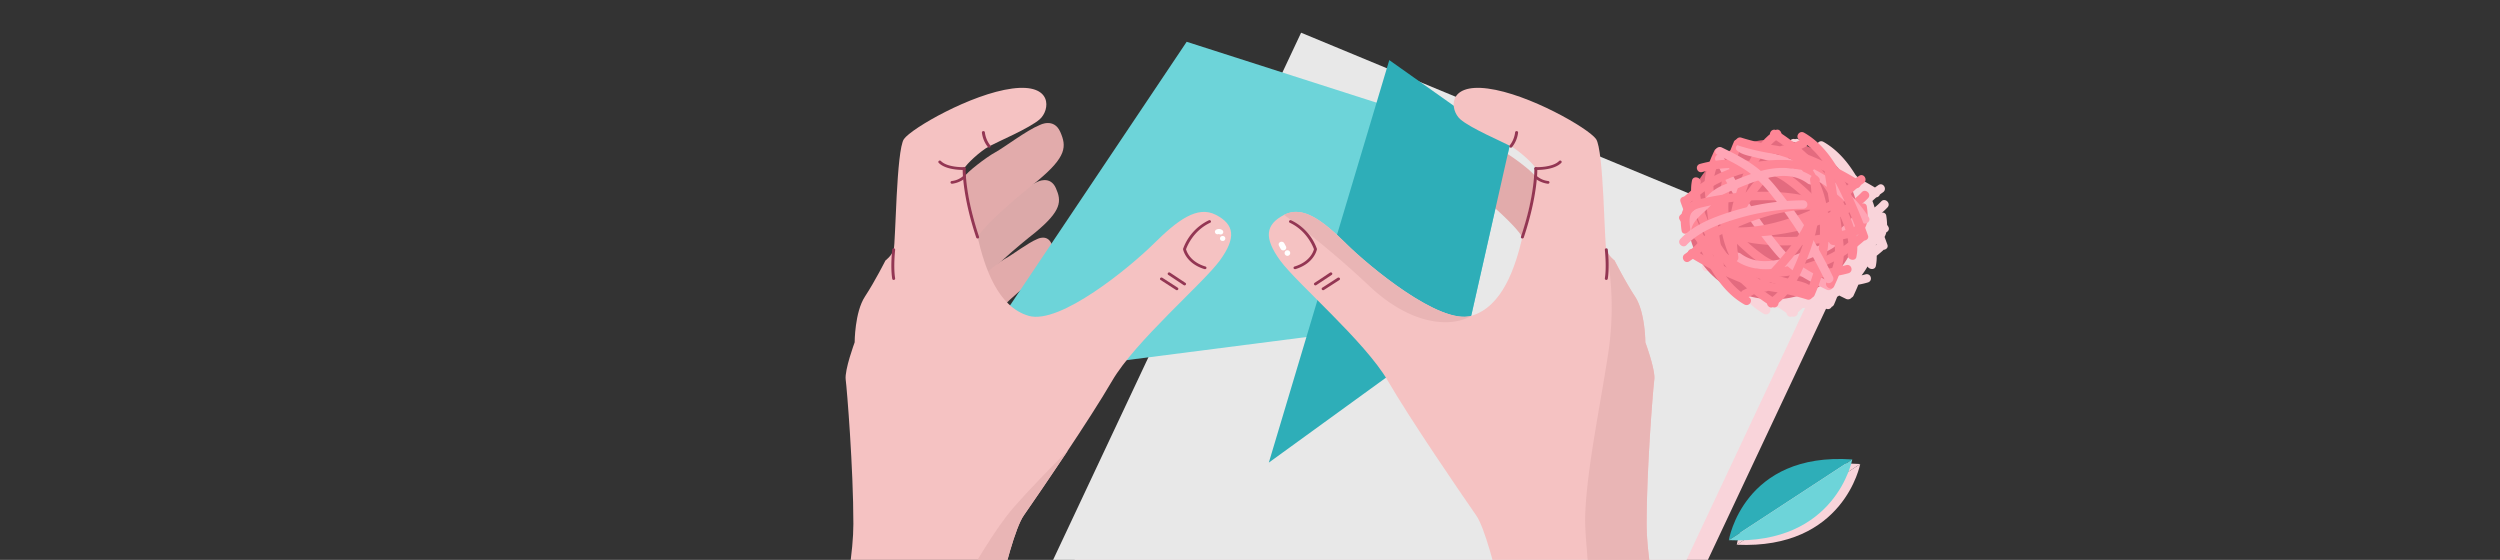 <svg id="Capa_1" data-name="Capa 1" xmlns="http://www.w3.org/2000/svg" xmlns:xlink="http://www.w3.org/1999/xlink" viewBox="0 0 1920 430"><rect x="0" y="0" width="1920" height="430" fill="#333333" stroke="none"/><defs><style>.cls-1{fill:none;}.cls-2{clip-path:url(#clip-path);}.cls-3{fill:#f9d4da;}.cls-4{fill:#2eaeb8;}.cls-5{fill:#6dd4d9;}.cls-6{fill:#e8e8e8;}.cls-7{fill:#dca9a9;}.cls-8{fill:#e2abab;}.cls-9{fill:#f5c2c2;}.cls-10{fill:#933653;}.cls-11{fill:#e9b5b5;}.cls-12{fill:#fff;}.cls-13{fill:#e36b7f;}.cls-14{fill:#fe8696;}.cls-15{fill:#ffa5b5;}</style><clipPath id="clip-path"><rect class="cls-1" y="-166" width="1920" height="596"/></clipPath></defs><title>parallax</title><g class="cls-2"><path class="cls-3" d="M1333.82,418.36s11.1-67.84,94.81-62Z"/><path class="cls-3" d="M1333.82,418.36l94.81-62S1416.3,422.16,1333.82,418.36Z"/><path class="cls-4" d="M1327.73,414.85s11.1-67.84,94.81-62Z"/><path class="cls-5" d="M1327.73,414.85l94.81-62S1410.22,418.65,1327.73,414.85Z"/><polygon class="cls-3" points="1188.38 692 781.29 523.29 1009.63 37.94 1416.72 206.65 1188.38 692"/><polygon class="cls-6" points="1178 679.18 770.91 510.47 999.25 25.12 1406.34 193.83 1178 679.18"/><path class="cls-7" d="M796.67,139.68c-9.25,3.76-24.74,15.63-31,19s-20.08,14.05-21.42,17,4.26,21.09,9.16,42c7.58-12.55,41.9-39.33,41.9-39.33,20.07-16.67,20.06-23.84,15.6-33.88S796.67,139.68,796.67,139.68Z"/><path class="cls-8" d="M796.66,183.57c-7.11,2.89-19,12-23.82,14.59S757.4,209,756.38,211.22s3.27,16.21,7,32.29c5.82-9.64,32.21-30.23,32.21-30.23,15.43-12.81,15.42-18.33,12-26.05S796.66,183.57,796.66,183.57Z"/><polygon class="cls-5" points="736.45 293.13 1129.89 242.58 1159.48 111.66 911.37 32.09 736.45 293.13"/><path class="cls-8" d="M1121.46,96c10.21,4.16,27.31,17.26,34.2,21s22.17,15.51,23.64,18.74-4.7,23.28-10.11,46.37c-8.36-13.86-46.25-43.41-46.25-43.41-22.15-18.4-22.14-26.32-17.22-37.41S1121.46,96,1121.46,96Z"/><polygon class="cls-4" points="1159.48 111.66 1129.89 242.58 974.46 355.28 1066.97 46.16 1159.48 111.66"/><path class="cls-9" d="M1240,200.1s7.88,15.7,15.75,27.71,7.87,35.09,7.87,35.09,7.87,21.25,6.89,28.63-5.9,68.35-5.9,110.84,20.66,116.4,20.66,116.4H1166.24s-19.68-104.4-32.48-122.87-50.18-73-67.9-103.44S996,217.65,983.2,200.1s-11.31-27.71,3-35.1,29.52,4.16,47.72,22.17,72,62.34,96,55.41,33.89-37.4,39.3-60.49,11.81-49.41,10.33-52.65-12.3-13.39-19.19-17.08-31-13.86-38.87-20.78S1111.13,63.87,1142.62,68s77.25,30.47,83.15,38.79,6.4,80.35,7.88,85S1240,200.1,1240,200.1Z"/><path class="cls-10" d="M1169.19,183.15a1.13,1.13,0,0,0,1.08-.74c11-33,10.39-52.81,10.39-53a1.16,1.16,0,0,0-1.18-1,1.09,1.09,0,0,0-1.09,1.1c0,.19.59,19.7-10.28,52.29a1,1,0,0,0,.74,1.33A1,1,0,0,0,1169.19,183.15Z"/><path class="cls-10" d="M1180.36,130.52c3.15,0,13.77-.39,18.7-5.44a1,1,0,0,0-.07-1.5,1.17,1.17,0,0,0-1.6.07c-5,5.11-17.69,4.75-17.82,4.73a1.07,1.07,0,1,0-.09,2.13Z"/><path class="cls-10" d="M1160.34,113.42a1.17,1.17,0,0,0,.85-.36,21.64,21.64,0,0,0,4.7-11.18,1.09,1.09,0,0,0-1-1.2,1.11,1.11,0,0,0-1.27.92,20,20,0,0,1-4.16,10.06,1,1,0,0,0,.11,1.5A1.22,1.22,0,0,0,1160.34,113.42Z"/><path class="cls-10" d="M1188.87,141.13a1.11,1.11,0,0,0,1.12-.9,1.07,1.07,0,0,0-1-1.21,15.85,15.85,0,0,1-8.88-4,1.19,1.19,0,0,0-1.6-.1,1,1,0,0,0-.11,1.5c.14.15,3.52,3.73,10.25,4.7Z"/><path class="cls-10" d="M1010.27,219.17a1.2,1.2,0,0,0,.65-.19l11.81-7.85a1,1,0,0,0,.27-1.49,1.18,1.18,0,0,0-1.58-.25l-11.81,7.85a1,1,0,0,0-.27,1.48A1.14,1.14,0,0,0,1010.27,219.17Z"/><path class="cls-10" d="M1016.17,222.87a1.14,1.14,0,0,0,.64-.19l11.81-7.62a1,1,0,0,0,.29-1.48,1.18,1.18,0,0,0-1.57-.27l-11.81,7.62a1,1,0,0,0-.29,1.48A1.15,1.15,0,0,0,1016.17,222.87Z"/><path class="cls-11" d="M1129.89,242.58c-15.66,9.26-46.31,7.39-78.79-23.41A705.25,705.25,0,0,0,986.16,165c14.26-7.39,29.52,4.16,47.72,22.17S1105.84,249.51,1129.89,242.58Z"/><path class="cls-11" d="M1205.64,518.77c25.21-33.33,11-92.78,11.77-121.95,1-36,11.81-85.89,18-127.45a236.75,236.75,0,0,0-1.79-77.58c1.47,4.61,6.39,8.31,6.39,8.31s7.88,15.7,15.75,27.71,7.87,35.09,7.87,35.09,7.87,21.25,6.89,28.63-5.9,68.35-5.9,110.84,20.66,116.4,20.66,116.4Z"/><path class="cls-10" d="M1233.65,215a1.12,1.12,0,0,0,1.12-.91c1.48-9.26.06-21.9,0-22.44a1.09,1.09,0,0,0-1.24-.94,1.07,1.07,0,0,0-1,1.17c0,.13,1.44,12.9,0,21.9a1.06,1.06,0,0,0,1,1.2Z"/><path class="cls-10" d="M994.52,206.7a1.06,1.06,0,0,0,.35,0c14.26-4.3,16.42-14.69,16.51-15.13a1,1,0,0,0,0-.49,38.87,38.87,0,0,0-19.77-21.9,1.17,1.17,0,0,0-1.52.48,1,1,0,0,0,.51,1.42c13.08,6.14,17.86,18.45,18.52,20.35-.39,1.54-3,9.66-14.92,13.25a1.06,1.06,0,0,0-.73,1.34A1.13,1.13,0,0,0,994.52,206.7Z"/><path class="cls-8" d="M798.54,96c-10.21,4.16-27.31,17.26-34.2,21s-22.17,15.51-23.64,18.74,4.7,23.28,10.11,46.37c8.36-13.86,46.25-43.41,46.25-43.41,22.15-18.4,22.14-26.32,17.22-37.41S798.54,96,798.54,96Z"/><path class="cls-9" d="M680,200.1s-7.88,15.7-15.75,27.71-7.87,35.09-7.87,35.09-7.87,21.25-6.89,28.63,5.9,68.35,5.9,110.84-20.66,116.4-20.66,116.4H753.76s19.68-104.4,32.48-122.87,50.18-73,67.9-103.44S924,217.65,936.8,200.1s11.31-27.71-3-35.1-29.52,4.16-47.72,22.17-72,62.34-96,55.41-33.89-37.4-39.3-60.49S739,132.68,740.48,129.44s12.3-13.39,19.19-17.08,31-13.86,38.87-20.78S808.87,63.87,777.38,68s-77.25,30.47-83.15,38.79-6.4,80.35-7.88,85S680,200.1,680,200.1Z"/><path class="cls-10" d="M750.81,183.15a1.13,1.13,0,0,1-1.08-.74c-11-33-10.39-52.81-10.39-53a1.16,1.16,0,0,1,1.18-1,1.09,1.09,0,0,1,1.09,1.1c0,.19-.59,19.7,10.28,52.29a1,1,0,0,1-.74,1.33A1,1,0,0,1,750.81,183.15Z"/><path class="cls-10" d="M739.64,130.52c-3.15,0-13.77-.39-18.7-5.44a1,1,0,0,1,.07-1.5,1.17,1.17,0,0,1,1.6.07c5,5.11,17.69,4.75,17.82,4.73a1.07,1.07,0,1,1,.09,2.13Z"/><path class="cls-10" d="M759.66,113.42a1.17,1.17,0,0,1-.85-.36,21.64,21.64,0,0,1-4.7-11.18,1.09,1.09,0,0,1,1-1.2,1.11,1.11,0,0,1,1.27.92,20,20,0,0,0,4.16,10.06,1,1,0,0,1-.11,1.5A1.22,1.22,0,0,1,759.66,113.42Z"/><path class="cls-10" d="M731.13,141.13a1.11,1.11,0,0,1-1.12-.9,1.07,1.07,0,0,1,1-1.21,15.85,15.85,0,0,0,8.88-4,1.19,1.19,0,0,1,1.6-.1,1,1,0,0,1,.11,1.5c-.14.15-3.52,3.73-10.25,4.7Z"/><path class="cls-10" d="M909.73,219.17a1.2,1.2,0,0,1-.65-.19l-11.81-7.85a1,1,0,0,1-.27-1.49,1.18,1.18,0,0,1,1.58-.25l11.81,7.85a1,1,0,0,1,.27,1.48A1.14,1.14,0,0,1,909.73,219.17Z"/><path class="cls-10" d="M903.83,222.87a1.14,1.14,0,0,1-.64-.19l-11.81-7.62a1,1,0,0,1-.29-1.48,1.18,1.18,0,0,1,1.57-.27l11.81,7.62a1,1,0,0,1,.29,1.48A1.15,1.15,0,0,1,903.83,222.87Z"/><path class="cls-10" d="M686.35,215a1.12,1.12,0,0,1-1.12-.91c-1.48-9.26-.06-21.9,0-22.44a1.09,1.09,0,0,1,1.24-.94,1.07,1.07,0,0,1,1,1.17c0,.13-1.44,12.9,0,21.9a1.06,1.06,0,0,1-1,1.2Z"/><path class="cls-10" d="M925.48,206.7a1.06,1.06,0,0,1-.35,0c-14.26-4.3-16.42-14.69-16.51-15.13a1,1,0,0,1,0-.49,38.87,38.87,0,0,1,19.77-21.9,1.17,1.17,0,0,1,1.52.48,1,1,0,0,1-.51,1.42c-13.08,6.14-17.86,18.45-18.52,20.35.39,1.54,3,9.66,14.92,13.25a1.06,1.06,0,0,1,.73,1.34A1.13,1.13,0,0,1,925.48,206.7Z"/><path class="cls-12" d="M986.24,186.72l1.28,2.35a1.5,1.5,0,0,1,.27.8,1.58,1.58,0,0,1,0,.86,1.61,1.61,0,0,1-.41.73,1.71,1.71,0,0,1-.64.55,2.42,2.42,0,0,1-1.77.22,2.3,2.3,0,0,1-1.36-1l-1.28-2.35a1.59,1.59,0,0,1-.27-.8,1.58,1.58,0,0,1,0-.86,1.61,1.61,0,0,1,.41-.73,1.71,1.71,0,0,1,.64-.55,2.47,2.47,0,0,1,1.77-.22,2.3,2.3,0,0,1,1.36,1Z"/><path class="cls-12" d="M988.73,196.49a2.15,2.15,0,1,1,0-4.3,2.15,2.15,0,1,1,0,4.3Z"/><path class="cls-12" d="M936,179.55l-.08-.07.41.3a2.1,2.1,0,0,0-.42-.22l.49.19a2.44,2.44,0,0,0-.53-.14l.54.07a2.53,2.53,0,0,0-.55,0l.54-.07a2,2,0,0,0-.5.13l.48-.2-.27.14a2.07,2.07,0,0,1-2.26-.15,1.5,1.5,0,0,1-.52-.54,1.81,1.81,0,0,1-.21-1.47,2,2,0,0,1,.94-1.13,3.57,3.57,0,0,1,1.07-.42,5.71,5.71,0,0,1,.83-.11,1.93,1.93,0,0,1,.34,0,4.47,4.47,0,0,1,1.15.2,7.19,7.19,0,0,1,.76.32,5.24,5.24,0,0,1,.66.47,1.4,1.4,0,0,1,.42.61,1.38,1.38,0,0,1,.18.74,1.32,1.32,0,0,1-.18.73,1.43,1.43,0,0,1-.42.62,2.08,2.08,0,0,1-1.43.55l-.54-.06a2.08,2.08,0,0,1-.9-.49Z"/><path class="cls-12" d="M939,185.06a1.91,1.91,0,1,1,0-3.81,1.91,1.91,0,1,1,0,3.81Z"/><path class="cls-11" d="M778.7,389.44c11.4-13,26.8-28.9,41.49-43.54-13.82,20.8-27.26,40.33-34,50-12.8,18.47-32.48,122.87-32.48,122.87H675C722.25,493.87,748.82,423.61,778.7,389.44Z"/><path class="cls-3" d="M1450.16,174c-.27-.44-.59-.86-.88-1.3a50.89,50.89,0,0,0-.64-7.05,2.7,2.7,0,0,0-3.36-2.28,49.83,49.83,0,0,0,4.35-4.12c2.9-3.11-1.94-7.69-4.86-4.56a45.87,45.87,0,0,1-5.08,4.66c-.49-1.68-1-3.34-1.68-5,1-1,2-1.87,3-2.76a3.36,3.36,0,0,0,2.76-2.21c.77-.57,1.55-1.14,2.35-1.68,3.56-2.4.13-8-3.47-5.57-.91.61-1.8,1.24-2.68,1.88q-6.21-3.75-12.64-7.13c-.72-.83-1.46-1.65-2.22-2.44-6.19-10.09-13.93-19.36-24.68-25.48-3.79-2.15-7.25,3.42-3.47,5.57l.22.14c-1.14.54-2.26,1.11-3.36,1.72l-2.11-.5q-4.23-3.27-8.71-6.24a3.18,3.18,0,0,0-4.38-2.76,3.31,3.31,0,0,0-4.42,3.23,50.84,50.84,0,0,0-4.78,4.49,68.35,68.35,0,0,0-6.78,1q-5.28-1.35-10.52-2.92a3.11,3.11,0,0,0-3.83,1.56,3.41,3.41,0,0,0-1.85,1.81c-.91,2.11-1.77,4.25-2.59,6.4l-1.08.58c-1.82-.91-3.64-1.8-5.47-2.69a3.51,3.51,0,0,0-4.39,1,2.79,2.79,0,0,0-1.44,1.47c-1.28,2.78-2.55,5.57-3.68,8.4-2.45.46-4.88,1-7.27,1.71-4.22,1.21-2.42,7.44,1.82,6.22.7-.2,1.4-.36,2.11-.54a60.32,60.32,0,0,0-4.23,5.94c-1.65-1.81-5.26-1.91-5.87,1a35.5,35.5,0,0,0-.67,7.86c-1.62,1.29-3.2,2.62-4.74,4a3.52,3.52,0,0,0-.49.55c-2,.16-3.78,1.67-3,3.92q1.07,3,2.19,6a14.54,14.54,0,0,0-1.36,3.57c-1.6.77-2.66,2.54-1.49,4.41.28.44.6.86.89,1.3a49.53,49.53,0,0,0,.64,7.05,2.68,2.68,0,0,0,3.36,2.27,51.5,51.5,0,0,0-4.35,4.13c-2.9,3.11,1.94,7.69,4.86,4.56a45,45,0,0,1,3.38-3.24c.5,1.72,1.07,3.41,1.73,5.06-.46.42-.92.84-1.39,1.24a3.39,3.39,0,0,0-2.77,2.21c-.76.57-1.54,1.14-2.34,1.68-3.56,2.4-.13,8,3.47,5.57.91-.61,1.8-1.24,2.67-1.88,2.56,1.54,5.13,3,7.74,4.49a63.23,63.23,0,0,0,12,12.39A64.19,64.19,0,0,0,1354.56,241c3.79,2.16,7.25-3.41,3.47-5.56l-.23-.14,1.08-.52a70.56,70.56,0,0,0,7.36,1.53c1.88,1.38,3.8,2.71,5.75,4a3.17,3.17,0,0,0,4.37,2.76,3.31,3.31,0,0,0,4.43-3.23c1.23-1,2.42-2.08,3.54-3.19a67.69,67.69,0,0,0,9.93-1.84c2.87.77,5.74,1.57,8.61,2.42a3.1,3.1,0,0,0,3.82-1.56,3.37,3.37,0,0,0,1.85-1.81c.85-1.95,1.64-3.91,2.4-5.89.53-.31,1-.63,1.57-1q2.58,1.29,5.18,2.55a3.51,3.51,0,0,0,4.39-1,2.79,2.79,0,0,0,1.44-1.47c1.28-2.78,2.55-5.57,3.68-8.4,2.45-.46,4.88-1,7.27-1.71,4.22-1.21,2.42-7.44-1.83-6.22-1,.28-2,.52-2.93.76a62.63,62.63,0,0,0,4.57-6.84c1.26,2.43,5.68,2.93,6.36-.36a35.5,35.5,0,0,0,.67-7.86c1.62-1.29,3.2-2.62,4.74-4a4.12,4.12,0,0,0,.49-.55c2-.16,3.78-1.67,3-3.92q-1.08-3-2.19-6a15.12,15.12,0,0,0,1.36-3.57C1450.28,177.68,1451.34,175.91,1450.16,174ZM1440.72,188c.44-.2.86-.41,1.27-.64v0a3.42,3.42,0,0,0-.81.55l-.56.47Zm-37.88-69.43c.8.61,1.57,1.25,2.33,1.9-.92-.41-1.85-.81-2.78-1.19A2.36,2.36,0,0,0,1402.84,118.54Z"/><ellipse class="cls-13" cx="1361.74" cy="168.55" rx="65.38" ry="61.37"/><path class="cls-14" d="M1299.47,138.54c-1.78,8.67,0,17.24,3,25.52a132.5,132.5,0,0,0,9.13,20.24,139.53,139.53,0,0,0,28.22,35.45,147.13,147.13,0,0,0,21.07,15.85c3.7,2.3,7.14-3.28,3.47-5.57a135.83,135.83,0,0,1-39.52-37.31,126.94,126.94,0,0,1-13-23.22c-3.85-9.09-7.75-19.35-5.72-29.25.83-4.05-5.79-5.79-6.63-1.71Z"/><path class="cls-14" d="M1290,168.83c9.39,15,23.45,26.9,39.41,35.54a164.77,164.77,0,0,0,27.77,11.69q7.38,2.38,14.93,4.25c2.35.59,4.7,1.13,7.06,1.67s5,1,6.93,2.48c3.4,2.61,8.28-1.93,4.86-4.56-3.82-2.94-8.32-3.74-13-4.83s-9.4-2.32-14-3.7a165,165,0,0,1-28.35-11.14c-16.07-8.24-30.31-19.74-39.66-34.66-2.24-3.57-8.18-.33-5.93,3.26Z"/><path class="cls-14" d="M1290.6,154.88A346.09,346.09,0,0,0,1311,201.44c6.79,12.67,15.49,24.89,28.66,32.38,3.8,2.16,7.26-3.42,3.47-5.56-12.43-7.07-20.28-18.9-26.61-30.84a339.12,339.12,0,0,1-19.27-44.26c-1.4-3.91-8-2.23-6.63,1.72Z"/><path class="cls-14" d="M1297.63,197.3a250.06,250.06,0,0,0,43,21.15,112.64,112.64,0,0,0,23.41,5.89,179.54,179.54,0,0,1,23.93,5.72,3.24,3.24,0,1,0,1.82-6.22,177.68,177.68,0,0,0-23.38-5.64,115,115,0,0,1-23-5.61,240.49,240.49,0,0,1-42.29-20.86c-3.7-2.3-7.15,3.29-3.47,5.57Z"/><path class="cls-14" d="M1323.89,203.35q-3.57-21.66-6.28-43.44c-.86-6.87-2.06-13.89-1.56-20.83s3.54-13.67,6.47-20.05c1.74-3.78-4.18-7.06-5.93-3.26-3,6.57-6,13.18-7.08,20.33-1.08,7.58.17,15.23,1.1,22.77q2.85,23.15,6.65,46.19c.67,4.09,7.29,2.36,6.63-1.71Z"/><path class="cls-14" d="M1331.57,109.05c-7.15,16.5-11.35,34.3-11,52.17.37,15.88,4.18,32.59,13.81,45.91a49.66,49.66,0,0,0,19.7,16.49c4,1.78,7.46-3.78,3.47-5.57-13.52-6.08-21.75-18.61-26-31.71-5-15.56-5.23-32.33-2.08-48.24a134.44,134.44,0,0,1,8.67-27.33c1.66-3.84-5-5.52-6.63-1.72Z"/><path class="cls-14" d="M1313.74,150.65c1,17.26,13.25,30.57,26,41.92,6.29,5.59,13,11.1,21,14.46,8.42,3.56,17.83,5,27,5.76a90.23,90.23,0,0,0,31.86-2.93c4.21-1.21,2.42-7.44-1.83-6.22a85.89,85.89,0,0,1-32.68,2.46c-10.68-1.11-21-3.6-29.8-9.54a122.5,122.5,0,0,1-22.07-19.67c-6.68-7.43-12-16.36-12.57-26.24-.24-4.13-7.12-4.15-6.87,0Z"/><path class="cls-14" d="M1334,210.47c34.35,7.48,71.75-2.17,97.15-25.14,3.19-2.89-1.67-7.45-4.86-4.56-23.59,21.34-58.53,30.43-90.46,23.48-4.3-.94-6.14,5.28-1.83,6.22Z"/><path class="cls-15" d="M1332.1,199.36c12.9,9.64,30,8.7,44.79,3.91,8.19-2.64,16.2-6,24.09-9.37a36.7,36.7,0,0,0,10.14-6.06c3-2.6,5.33-5.74,8.1-8.52,5.5-5.5,12.45-10.63,13.74-18.55.66-4.06-6-5.81-6.63-1.71-1.27,7.78-9.31,12.65-14.41,18.29-2.91,3.22-5.68,6.48-9.59,8.68-4.14,2.32-8.77,3.9-13.18,5.69-15.59,6.36-36.83,14.57-52.19,3.08-3.42-2.56-8.32,2-4.86,4.56Z"/><path class="cls-14" d="M1427.1,160.28c.51,3.4,1,7.36-.26,10.67-1.54,3.91-5.73,4.83-9.62,5.76a188.58,188.58,0,0,1-30.84,4.77,205.09,205.09,0,0,1-30.56-.1c-8.81-.68-19.58-1.71-24.73-9.47-2.34-3.52-8.28-.28-5.94,3.25,4.5,6.78,12.3,10.19,20.44,11.53a164.43,164.43,0,0,0,27.7,1.75,206.49,206.49,0,0,0,28.65-2.21c4.67-.69,9.32-1.54,13.92-2.56,3.93-.88,8.24-1.65,11.69-3.73,7.8-4.72,7.32-13.79,6.18-21.38-.62-4.09-7.24-2.35-6.63,1.72Z"/><path class="cls-15" d="M1317.47,123.15a336.89,336.89,0,0,0,25.78,45q7.41,10.86,15.68,21.17c5.4,6.73,11.07,13.26,18.15,18.51,7.9,5.86,16.79,10.28,25.69,14.61,3.92,1.91,7.4-3.65,3.47-5.57-7.59-3.7-15.23-7.42-22.19-12.12-7.27-4.92-13.16-11.23-18.55-17.9a334,334,0,0,1-28.75-41.63q-7.23-12.37-13.35-25.29c-1.79-3.78-7.72-.5-5.93,3.26Z"/><path class="cls-14" d="M1334,179.28c2.63-14.2,10.78-26.57,20.14-37.74,9-10.78,18.8-22.57,32.24-28.64,4-1.8.5-7.36-3.47-5.57-14.25,6.44-24.71,18.91-34.23,30.37-9.83,11.82-18.53,24.87-21.3,39.86-.76,4.06,5.86,5.8,6.62,1.72Z"/><path class="cls-14" d="M1363.19,100.14c-15,10.13-22.42,27.31-28.2,43.21-6.49,17.88-9.73,36.81-6.55,55.6l5.74-3.14-.8-.8c-3-3-7.87,1.52-4.86,4.56.26.27.53.54.8.8,2.56,2.59,6.23-.22,5.74-3.13-2.91-17.26.37-34.83,6.22-51.24,5.13-14.37,11.75-31.11,25.38-40.29,3.56-2.4.14-8-3.47-5.57Z"/><path class="cls-14" d="M1329.75,180.94c19.4,1.18,38.43-3.62,56.19-10.61q6.68-2.64,13.2-5.61c4.14-1.88,8.48-3.68,12.25-6.18s6.47-5.69,9.43-8.9a58.28,58.28,0,0,1,10.42-9c3.56-2.4.14-8-3.47-5.57a65.6,65.6,0,0,0-10.5,8.61c-2.82,2.9-5.25,6.22-8.52,8.7-3.44,2.6-7.74,4.31-11.68,6.12-4.22,1.94-8.48,3.81-12.81,5.54-17.23,6.87-35.66,11.59-54.51,10.44-4.42-.26-4.4,6.19,0,6.45Z"/><path class="cls-14" d="M1429.85,147.6c-10.18,10.93-26.07,16.51-40.47,20.72a178.92,178.92,0,0,1-48.84,7.1,3.23,3.23,0,1,0,0,6.45,185.46,185.46,0,0,0,51.67-7.63c15.16-4.52,31.77-10.57,42.5-22.08,2.9-3.11-1.94-7.69-4.86-4.56Z"/><path class="cls-14" d="M1425.72,197.2c1.79-8.67,0-17.24-2.94-25.52a132.07,132.07,0,0,0-9.13-20.24A139.53,139.53,0,0,0,1385.43,116a147.22,147.22,0,0,0-21.08-15.85c-3.69-2.3-7.14,3.28-3.46,5.57a136.06,136.06,0,0,1,39.52,37.3,127.3,127.3,0,0,1,13,23.23c3.86,9.09,7.76,19.35,5.73,29.25-.84,4,5.78,5.79,6.62,1.71Z"/><path class="cls-15" d="M1435.25,166.91c-9.39-15-23.45-26.9-39.41-35.54a165.12,165.12,0,0,0-27.77-11.69c-4.92-1.59-9.91-3-14.93-4.26q-3.53-.87-7.06-1.66c-2.38-.54-5-1-6.93-2.48-3.4-2.61-8.29,1.93-4.86,4.56,3.82,2.94,8.32,3.74,13,4.83s9.39,2.32,14,3.7a165.52,165.52,0,0,1,28.36,11.13c16.07,8.25,30.3,19.75,39.66,34.67,2.24,3.57,8.18.33,5.93-3.26Z"/><path class="cls-14" d="M1434.59,180.86a344.21,344.21,0,0,0-20.37-46.56c-6.79-12.68-15.49-24.89-28.67-32.39-3.79-2.15-7.25,3.42-3.47,5.57,12.44,7.07,20.29,18.9,26.62,30.84A339.12,339.12,0,0,1,1428,182.58c1.4,3.91,8,2.23,6.62-1.72Z"/><path class="cls-14" d="M1427.57,138.44a250.06,250.06,0,0,0-43-21.15,112.64,112.64,0,0,0-23.41-5.89,179.54,179.54,0,0,1-23.93-5.72,3.24,3.24,0,1,0-1.83,6.22,179.82,179.82,0,0,0,23.39,5.64,113.44,113.44,0,0,1,23,5.61A240.24,240.24,0,0,1,1424.1,144c3.7,2.29,7.15-3.29,3.47-5.57Z"/><path class="cls-14" d="M1401.31,132.39q3.56,21.66,6.28,43.44c.85,6.87,2.06,13.89,1.56,20.83s-3.54,13.67-6.48,20.05c-1.73,3.77,4.19,7.06,5.94,3.26,3-6.57,6.05-13.19,7.08-20.33,1.08-7.58-.17-15.23-1.1-22.77q-2.85-23.16-6.65-46.19c-.67-4.09-7.3-2.36-6.63,1.71Z"/><path class="cls-14" d="M1393.63,226.69c7.15-16.5,11.35-34.31,10.94-52.17-.36-15.88-4.17-32.59-13.8-45.91a49.69,49.69,0,0,0-19.71-16.49c-4-1.78-7.46,3.77-3.47,5.57,13.53,6.08,21.76,18.61,26,31.71,5,15.56,5.23,32.33,2.08,48.24A134.44,134.44,0,0,1,1387,225c-1.66,3.84,5,5.52,6.63,1.72Z"/><path class="cls-14" d="M1411.46,185.09c-1-17.26-13.26-30.57-26-41.92-6.28-5.59-13-11.1-21-14.46-8.42-3.56-17.83-5-27-5.76a90.23,90.23,0,0,0-31.86,2.93c-4.22,1.21-2.42,7.44,1.83,6.22a85.88,85.88,0,0,1,32.68-2.46c10.68,1.1,21,3.6,29.8,9.54A122.5,122.5,0,0,1,1392,158.85c6.67,7.43,12,16.36,12.57,26.24.24,4.13,7.12,4.15,6.87,0Z"/><path class="cls-14" d="M1391.21,125.27c-34.34-7.48-71.75,2.17-97.14,25.14-3.2,2.89,1.67,7.45,4.85,4.56,23.6-21.34,58.53-30.44,90.47-23.48,4.3.94,6.14-5.28,1.82-6.22Z"/><path class="cls-15" d="M1393.09,136.38c-12.89-9.64-30-8.7-44.79-3.91-8.19,2.64-16.2,6-24.08,9.37a37.12,37.12,0,0,0-10.15,6c-3,2.61-5.32,5.75-8.09,8.53-5.5,5.5-12.45,10.63-13.74,18.55-.66,4.06,6,5.81,6.62,1.71,1.27-7.78,9.31-12.65,14.42-18.29,2.91-3.22,5.67-6.48,9.59-8.68,4.14-2.32,8.76-3.9,13.17-5.69,15.6-6.36,36.84-14.57,52.19-3.08,3.43,2.56,8.32-2,4.86-4.56Z"/><path class="cls-14" d="M1298.1,175.46c-.51-3.4-1-7.36.26-10.67,1.54-3.91,5.73-4.83,9.62-5.76a188.41,188.41,0,0,1,30.84-4.77,205,205,0,0,1,30.55.1c8.82.68,19.59,1.71,24.74,9.47,2.33,3.52,8.28.28,5.93-3.25-4.49-6.78-12.29-10.19-20.43-11.53a164.44,164.44,0,0,0-27.7-1.76,208.05,208.05,0,0,0-28.65,2.22c-4.67.69-9.32,1.54-13.92,2.56-3.93.87-8.25,1.65-11.69,3.73-7.8,4.72-7.32,13.79-6.18,21.38.62,4.09,7.24,2.35,6.63-1.72Z"/><path class="cls-15" d="M1407.73,212.59a336.89,336.89,0,0,0-25.78-45q-7.41-10.86-15.68-21.17c-5.4-6.74-11.08-13.26-18.16-18.51-7.9-5.86-16.78-10.28-25.68-14.61-3.92-1.91-7.4,3.65-3.47,5.56,7.59,3.7,15.23,7.42,22.18,12.13,7.27,4.92,13.17,11.23,18.56,17.89a334.07,334.07,0,0,1,28.74,41.64q7.24,12.38,13.35,25.28c1.8,3.79,7.73.51,5.94-3.25Z"/><path class="cls-14" d="M1391.21,156.46c-2.64,14.2-10.79,26.57-20.14,37.74-9,10.78-18.8,22.57-32.24,28.64-4,1.8-.51,7.36,3.47,5.57C1356.55,222,1367,209.5,1376.53,198c9.82-11.82,18.52-24.87,21.3-39.86.76-4.06-5.87-5.81-6.62-1.72Z"/><path class="cls-14" d="M1362,235.6c15-10.13,22.43-27.31,28.21-43.21,6.49-17.88,9.73-36.82,6.55-55.6l-5.74,3.13.8.81c3,3.05,7.87-1.52,4.86-4.56l-.8-.81c-2.56-2.58-6.24.22-5.74,3.14,2.91,17.26-.37,34.83-6.22,51.24-5.13,14.37-11.75,31.1-25.38,40.29-3.57,2.4-.14,8,3.46,5.57Z"/><path class="cls-14" d="M1395.45,154.79c-19.41-1.17-38.43,3.63-56.19,10.62q-6.69,2.64-13.2,5.61c-4.14,1.88-8.48,3.68-12.25,6.18s-6.47,5.69-9.43,8.9a59.4,59.4,0,0,1-10.42,9c-3.57,2.4-.14,8,3.46,5.57a65.78,65.78,0,0,0,10.51-8.61c2.82-2.9,5.24-6.22,8.52-8.7,3.43-2.6,7.74-4.31,11.67-6.12,4.23-1.94,8.49-3.81,12.82-5.54,17.23-6.87,35.65-11.59,54.51-10.45,4.42.27,4.4-6.18,0-6.45Z"/><path class="cls-15" d="M1295.34,188.14c10.19-10.93,26.07-16.51,40.48-20.72a178.15,178.15,0,0,1,48.84-7.1,3.23,3.23,0,1,0,0-6.45A185.09,185.09,0,0,0,1333,161.5c-15.16,4.52-31.77,10.56-42.5,22.07-2.91,3.12,1.94,7.7,4.85,4.57Z"/></g></svg>
